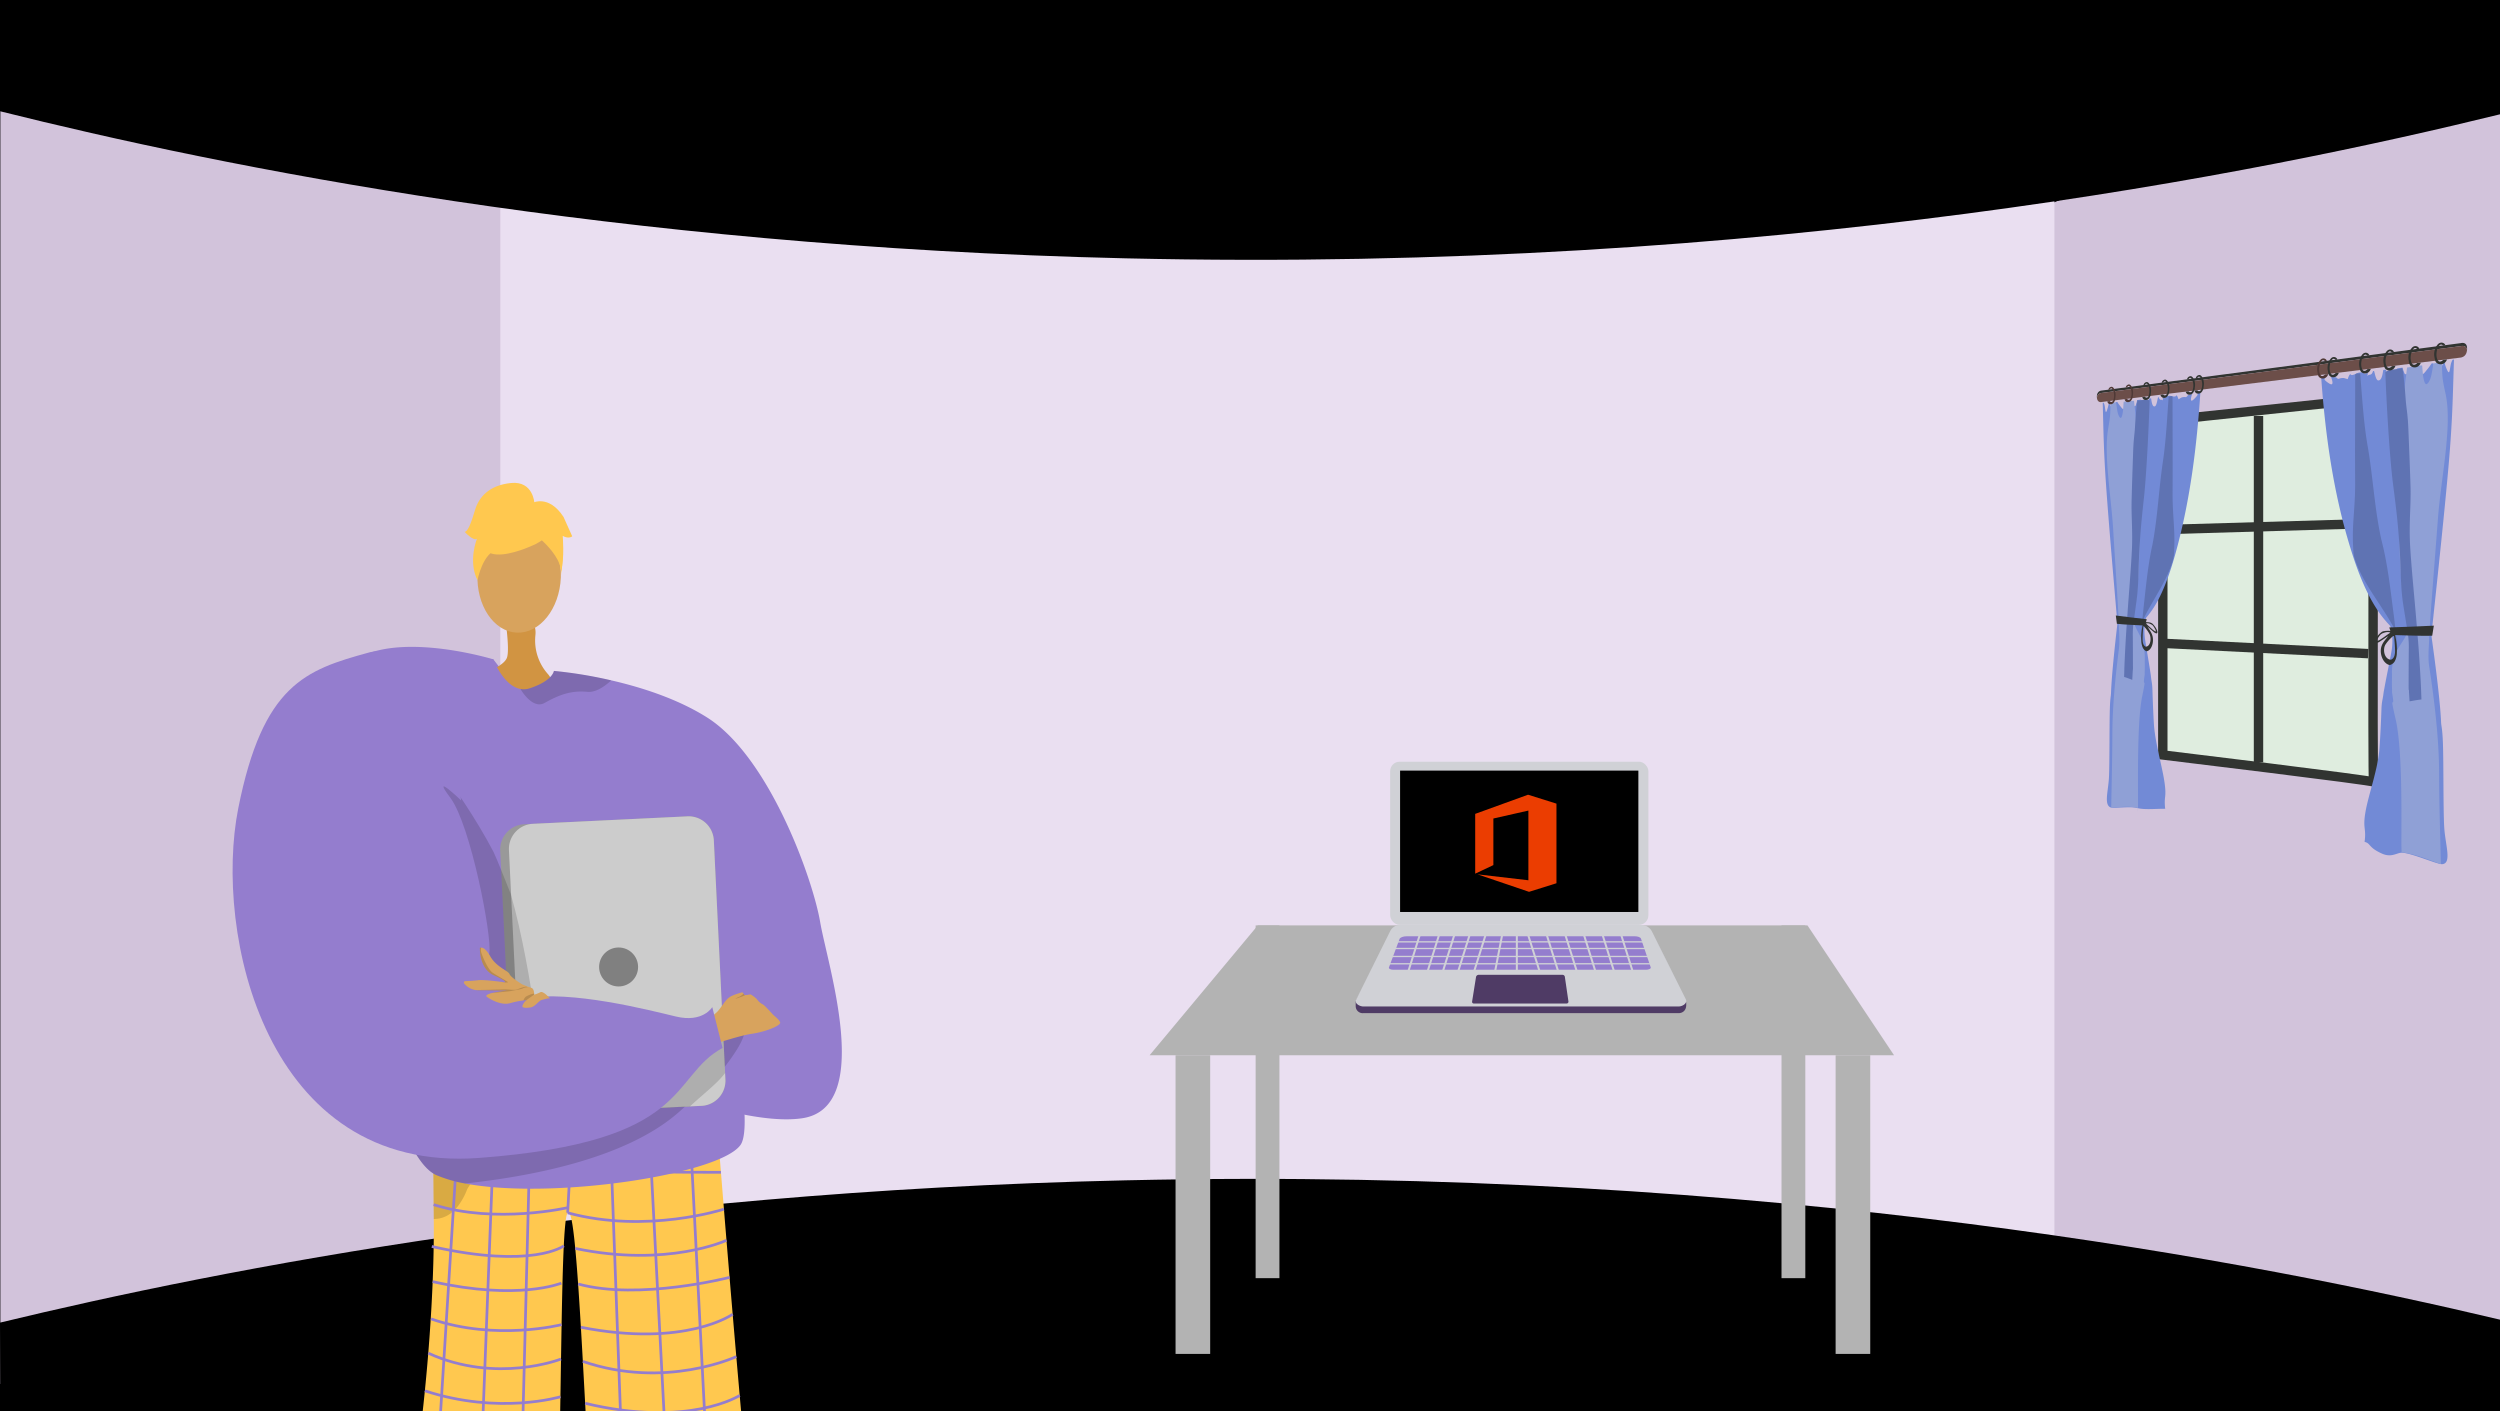 <svg xmlns="http://www.w3.org/2000/svg" xmlns:xlink="http://www.w3.org/1999/xlink" width="1366" height="771" viewBox="0 0 1366 771"><defs><style>.a,.k,.y{fill:none;}.b{clip-path:url(#a);}.c{fill:#000;}.d{fill:#d2c3db;}.e{fill:#eadff1;}.f{fill:#d8a35d;}.g{fill:#62548a;}.h{fill:#ffc84f;}.i{opacity:0.3;}.j{opacity:0.5;}.k{stroke:#947dce;stroke-width:1.499px;}.k,.y{stroke-miterlimit:10;}.l{fill:#947dce;}.m{fill:#d19442;}.n{fill:#999;}.o{fill:#ccc;}.p{fill:gray;}.q{opacity:0.15;}.r{fill:#b3b3b3;}.s{fill:#ce521f;}.t{fill:#ebebeb;}.u{fill:#8e96a3;}.v{fill:#4f3b65;}.w{fill:#d0d1d6;}.x{fill:#dfeddf;}.y{stroke:#313431;stroke-width:5.136px;}.z{fill:#728ad6;}.aa{fill:#5f73b3;}.ab{fill:#8fa0d6;}.ac{fill:#313431;}.ad{fill:#6c4e49;}.ae{fill:#4f3936;}.af{fill:#eb3d01;}</style><clipPath id="a"><rect class="a" width="1366" height="771"/></clipPath></defs><g class="b"><rect class="c" width="1366" height="771"/><path class="d" d="M1366,9.537V768l-242.228-67.586-32.991-6.263,1.636-558.092,30.118-25.56Z"/><path class="d" d="M316.3,125.471,300.245,681.842.2,756.24V6.188L299.045,99.758Z"/><path class="e" d="M697.978,89.071H273.37V706.455h849.165V89.071Z"/><path class="c" d="M0,60.78c121.657,30.38,335.7,73.888,615,80.372,352.972,8.194,622.429-47.1,751-78.7V0H0Z"/><path class="c" d="M0,722.684c121.657-29.39,335.7-71.481,615-77.753C967.968,637,1237.425,690.5,1366,721.064v47.19L.2,771Z"/><path class="f" d="M257.644,829.787s.417,192.9-7.772,195.44c-14.7,4.656-71.9,19.021-10.475,20.492,31.163,4.858,29.527-2.362,30.578-8.25.859-4.81,16.145-175.959,18.693-189.14.57-2.952.916-4.737.916-4.737Z"/><path class="f" d="M371.452,829.228s12.139,191.784,20.354,194.239c14.748,4.5,72.1,18.247,10.7,20.378-31.109,5.193-29.551-2.045-30.665-7.92-.911-4.8-8.344-41.182-11.034-54.335-.6-2.946-22.506-151.631-22.506-151.631Z"/><path class="g" d="M367.907,1023.988c-.656-2.718,18.987-4.532,21.443-2.526s42.4,5.943,42.85,17.633-54.688,8.284-58.586,8.419S369.2,1029.329,367.907,1023.988Z"/><path class="h" d="M391.994,616.4a12.162,12.162,0,0,1-7.036,2.879c-16.217-.394-86.251-2.267-124.118-6.115-13.36-1.359-22.714-2.961-24.287-4.84a1.392,1.392,0,0,0,0,.155c.007,2.1.156,26.106.463,57.582.606,62.135-9.7,150.638-18.367,177.257-1.871,5.745,85.465.751,85.465.751,3.051-63.961,1.91-176.535,6.052-181.4,5.038-5.914,8.435,93.21,13.673,176.263,34.039,10.494,88.8,7.434,88.329,3.877C406.526,800.564,391.994,616.4,391.994,616.4Z"/><g class="i"><path d="M327.218,617.363c.265-.01.528-.019.784-.031C328,617.332,327.724,617.34,327.218,617.363Z"/><path class="j" d="M327.218,617.363c-20.927.748-66.378-4.2-66.378-4.2-13.36-1.359-22.714-2.961-24.287-4.84a1.392,1.392,0,0,0,0,.155c.007,2.1.156,26.106.463,57.582a15.582,15.582,0,0,0,2.2-.157c4.731-.664,8.46-3.414,11.381-7.358a37.9,37.9,0,0,0,4.685-8.775C272.136,620.868,320.511,617.669,327.218,617.363Z"/></g><line class="k" x2="11.946" y2="231.853" transform="translate(376.854 614.218)"/><line class="k" x2="11.956" y2="227.825" transform="translate(354.738 617.874)"/><line class="k" x2="8.335" y2="226.077" transform="translate(333.318 616.934)"/><line class="k" x1="2.518" y2="46.643" transform="translate(310.17 616.028)"/><line class="k" x1="5.861" y2="230.028" transform="translate(283.927 615.023)"/><line class="k" x1="8.995" y2="231.822" transform="translate(261.093 614.014)"/><line class="k" x1="14.69" y2="232.905" transform="translate(236.032 613.164)"/><path class="k" d="M393.925,640.549s-124.6.411-157.191-6.9"/><path class="k" d="M310.17,662.671c43.072,11.764,85.39-1.986,85.39-1.986"/><path class="k" d="M310.769,659.748s-39.746,9.309-73.823-1.521"/><path class="k" d="M396.956,677.7s-32.073,15.038-82.63,4.435"/><path class="k" d="M398.638,697.963s-49.442,12.753-82.749,3.612"/><path class="k" d="M400.332,718.095s-25.7,18.388-82.929,7.121"/><path class="k" d="M402.317,741.254s-38.756,18.133-83.842,2.627"/><path class="k" d="M404.176,762.471s-27.67,17.87-84.446,4.293"/><path class="k" d="M406.139,784.224s-37.887,17.736-85.461-.025"/><path class="k" d="M407.729,801.2s-22.773,20.056-86.019,1.67"/><path class="k" d="M409.635,820.481s-36.15,17.063-86.852,1.045"/><path class="k" d="M308.059,680.744s-17,12.824-72.116.331"/><path class="k" d="M306.733,701.109s-23.487,9.721-70.316-.826"/><path class="k" d="M306.863,723.781s-36.01,9.145-71.34-3.131"/><path class="k" d="M306.551,742.565s-35.223,13.842-72.54-3.184"/><path class="k" d="M306.228,763.188s-33.4,10.1-74.075-3.251"/><path class="k" d="M305.891,782.995s-28.272,11.222-75.9-3.332"/><path class="k" d="M305.122,800.5s-33.662,15.518-77.657-1.6"/><path class="k" d="M304.954,822.412s-38,11.048-80.853-2.613"/><path class="g" d="M272.658,1020.869c.626-2.725-23.21-1.45-25.645.581s-37.533,8.1-37.859,19.792,54.774,7.7,58.673,7.789S271.426,1026.225,272.658,1020.869Z"/><path class="l" d="M404.585,625.644c-11.645,16.17-102.959,30.047-150.463,21.017a73.82,73.82,0,0,1-15.656-4.556c-4.505-1.982-8.869-7.146-13.031-14.748C193.759,569.458,174.148,370.148,197,358.8c25.844-12.844,72.559,1.468,72.559,1.468l17.358,22.491,83.758,50.016s19.424,72.148,29.823,128.537c.768,4.156,1.485,8.23,2.144,12.174C406.935,599.328,408.648,620,404.585,625.644Z"/><path class="m" d="M275.717,334.266c-.011,1.794,3.078,20.522,1.241,25.2s-12.446,8.1-11.72,8.883,15.072,15.592,28.4,11.805,5.778-11.805,5.778-11.805a27.564,27.564,0,0,1-6.859-21.352C293.908,333.753,275.717,334.266,275.717,334.266Z"/><path class="l" d="M438.3,611.02c-39.413,5.823-123.612-34.037-123.612-34.037l8.033-22.46s49.741,2.3,57.8,3.648c0,0-24.3-20.156-32.081-47.026-5.724-19.767-74.81-104.334-95.558-141.2-7.457-13.253,16.669-9.678,16.669-9.678s5.449,14.458,14.8,16.181a10.375,10.375,0,0,0,5.247-.41c12.543-4.178,13.041-9.455,13.041-9.455a240.08,240.08,0,0,1,31.359,5.168c16.269,3.742,36.083,10,52.341,20.265,34.032,21.5,57.81,88.355,61.8,111.806S477.709,605.2,438.3,611.02Z"/><path class="n" d="M273.324,464.809l6.326,130.659a13.8,13.8,0,0,0,14.44,13.113l89.177-4.327a4.263,4.263,0,0,0,.631-.06,13.753,13.753,0,0,0,12.466-14.382l-6.326-130.659a13.781,13.781,0,0,0-14.442-13.1l-85.042,4.113-4.133.2A13.78,13.78,0,0,0,273.324,464.809Z"/><path class="o" d="M278.088,464.55l6.326,130.659a13.781,13.781,0,0,0,14.442,13.1l85.042-4.112a13.753,13.753,0,0,0,12.466-14.382l-6.326-130.659a13.781,13.781,0,0,0-14.442-13.1l-85.042,4.113A13.752,13.752,0,0,0,278.088,464.55Z"/><circle class="p" cx="10.648" cy="10.648" r="10.648" transform="translate(327.357 517.706)"/><ellipse class="f" cx="31.097" cy="22.792" rx="31.097" ry="22.792" transform="translate(259.597 344.716) rotate(-87.597)"/><path class="h" d="M292.979,297.128s-40.341,20.2-27.167-14.4C274.926,258.788,320.523,282.611,292.979,297.128Z"/><path class="h" d="M287.615,288.5s21.509,14.014,18.83,27.054c0,0,6.509-39-15.382-40.9s-30.471-.145-30.263,41.387C260.8,316.045,268.556,283.34,287.615,288.5Z"/><path class="h" d="M292.008,274.953s-.6-12.26-12.775-11.038-17.66,7.922-19.68,14.768-3.968,11.963-5.7,11.89c0,0,4.971,5.407,6.773,3.75,0,0-5.011,12.251.264,22.7,0,0,2.9-15.639,11.626-17.006S292.008,274.953,292.008,274.953Z"/><path class="h" d="M290.9,274.8s8.866-4.826,17.007,7.645l4.753,10.595s-1.8,1.658-5.189-.217c0,0,1.065,12.253-.877,19.063l-4.239-21.011Z"/><path class="q" d="M402.639,573.485a111.672,111.672,0,0,1-6.607,9.39c-.023.028.185,3.418.163,3.447-4.568,5.844-9.682,9.525-19.243,18.208-.087.079-2.65.111-2.738.191q-1.5,1.362-3.1,2.776c-29.647,26.3-83.892,35.615-117,39.164a73.82,73.82,0,0,1-15.656-4.556c-4.505-1.982-8.869-7.146-13.031-14.748l175.06-66.046,5.937-2.242S409.572,562.411,402.639,573.485Z"/><path class="q" d="M219.837,393.319s30.789,35.842,49.811,72.14c1.43,2.727,9.427,22.995,9.443,23.05,12.333,42.976,18.43,107.157,18.43,107.157L268.1,524.589Z"/><path class="f" d="M410.808,564.856c-7.223,1-25.923,7.372-25.923,7.372l-3.722-11.542s8.884-5.52,11.339-8.507,3.776-5.533,5.807-7.1,7.361-2.9,7.361-2.9l.6.782.6.777.2-.018a19.712,19.712,0,0,0,2.867-.376c.18-.126,1.984,1.069,3.161,2.156a5.25,5.25,0,0,1,.89,1.016,8.392,8.392,0,0,0,2.67,2.216c.3.186.544.329.676.424s.519.461,1,.938c1.207,1.207,3.083,3.209,3.674,3.92.717.854,2.79,2.264,3.836,3.781a4.217,4.217,0,0,1,.424.765C427.01,560.351,418.031,563.852,410.808,564.856Z"/><path class="l" d="M251.989,437.38c0-1.921-16.112-90.246-50.6-80.792s-57.779,17.514-71.215,85.141,14.535,199.656,131.5,190.967,103.977-44.332,133.134-60.1l-5.623-22.3s-5.059,8.673-19.849,5.137S312,540.887,286.474,545.5c0,0-20.8-15.9-19.134-24.676s-10.173-70.137-21.271-84.917S251.989,437.38,251.989,437.38Z"/><path class="q" d="M407.068,543.725a.931.931,0,0,1-.209.2c-.628.376-4.5,1.709-4.917,1.834s1.416-1.039,1.918-1.081a11.275,11.275,0,0,0,2.413-1.709l.6.777Z"/><path class="f" d="M300.471,545.545c-.309-.362-4.681.812-5.075,1.077-2.1,1.413-3.281,3.58-5.8,3.89-.706.087-4.562.58-4.134-.918a6,6,0,0,1,2.323-3.132,1.5,1.5,0,0,0-.154.012c-.245.011-.8.051-1.606.148a49.761,49.761,0,0,0-7.345,1.52c-5.523,1.549-12.492-3.2-12.879-3.7s.461-1.224,3.1-1.89c.035-.012.063-.017.1-.029a83.925,83.925,0,0,1,8.319-1.258s-10.255-.194-16.057-.194a9.3,9.3,0,0,1-1.281-.085h-.023a10.108,10.108,0,0,1-6.315-3.587.8.8,0,0,1,.585-1.313c1.78-.062,4.787-.2,7.034-.492,2.739-.353,10.374.6,13.256.985.7.091,1.121.154,1.121.154s2.466-.12-5.756-3.8-7.664-15.015-7.664-15.015a1.365,1.365,0,0,1,.729-.153c.922.028,2.647.746,4.891,4.708,3.387,6,9.782,7.846,10.573,9.782s6.855,5.546,6.855,5.546,3.3,1.429,5.039,1.947c1.242.371,1.5,2.124,1.549,3.092.012.285.006.507,0,.6v.051a17.553,17.553,0,0,0,3.394-1.355C296.827,541.264,300.471,545.545,300.471,545.545Z"/><path class="q" d="M274.514,536.578c.7.091,1.121.154,1.121.154s2.466-.12-5.756-3.8-7.664-15.015-7.664-15.015a1.365,1.365,0,0,1,.729-.153,5.269,5.269,0,0,0-.12,2.226c.313,1.349,3.5,9.691,6.514,11.6s7.544,4.527,8.1,4.925S275.88,537.034,274.514,536.578Z"/><path class="q" d="M288.737,539.522a5.106,5.106,0,0,0-2.8.41c-.871.637-5.164,1.2-6.434,1.509-.877.222-6.935.78-10.608,1.11.035-.012.063-.017.1-.029a83.925,83.925,0,0,1,8.319-1.258s-10.255-.194-16.057-.194a9.3,9.3,0,0,1-1.281-.085c5.495-.125,14-.359,15.4-.416,2.067-.079,5.962.632,7.311,0s4.447-1.668,5.085-1.349A3.045,3.045,0,0,0,288.737,539.522Z"/><path class="q" d="M291.851,543.439l-4.219,3.035c-.245.011-.8.051-1.606.148a4.2,4.2,0,0,1,1.344-2.078,14.763,14.763,0,0,1,4.481-1.7C291.863,543.126,291.857,543.348,291.851,543.439Z"/><path class="q" d="M334.008,371.751c-3.726,3.431-8.547,6.7-13.051,6.28-9.128-.872-15.641,1.738-23.435,6.082-5.091,2.838-10.374-3.01-13.161-7.665a10.375,10.375,0,0,0,5.247-.41c12.543-4.178,13.041-9.455,13.041-9.455A240.08,240.08,0,0,1,334.008,371.751Z"/></g><path class="r" d="M1034.908,576.593H628.133l59.124-70.949H987.609Z"/><rect class="r" width="18.92" height="163.183" transform="translate(642.323 576.593)"/><rect class="r" width="13.007" height="192.745" transform="translate(686.075 505.644)"/><rect class="r" width="13.007" height="192.745" transform="translate(973.419 505.644)"/><rect class="r" width="18.92" height="163.183" transform="translate(1002.981 576.593)"/><path class="s" d="M762.489,473.248h0a.519.519,0,0,1-.307-.664l.421-1.143.971.358-.421,1.143A.518.518,0,0,1,762.489,473.248Z"/><path class="s" d="M767.9,475.24h0a.519.519,0,0,1-.306-.664l.421-1.143c.028-.076.967.368.967.368l-.417,1.133A.519.519,0,0,1,767.9,475.24Z"/><path class="t" d="M762.384,473.024h0a.518.518,0,0,1-.306-.664l.46-1.251a.52.52,0,0,1,.665-.307h0a.52.52,0,0,1,.306.665l-.461,1.251A.518.518,0,0,1,762.384,473.024Z"/><path class="t" d="M767.783,475.012h0a.518.518,0,0,1-.306-.664l.46-1.251a.518.518,0,0,1,.664-.306h0a.519.519,0,0,1,.307.664l-.461,1.251A.518.518,0,0,1,767.783,475.012Z"/><rect class="u" width="3.392" height="2.199" transform="translate(761.082 484.964) rotate(20.217)"/><rect class="u" width="3.392" height="2.199" transform="translate(762.532 481.327) rotate(20.217)"/><path class="v" d="M917.162,553.588H744.887a3.83,3.83,0,0,1-4.138-3.774v-2.582l18.857-34.845a6,6,0,0,1,5.376-3.333H896.815c2.46,0,7.885,4.846,8.985,7.046l15.557,31.714v1.139C921.4,552.256,919.26,553.588,917.162,553.588Z"/><path class="w" d="M917.177,549.94H744.9c-1.913,0-5.062-1.678-3.879-3.74l18.6-37.46A6,6,0,0,1,765,505.407H896.831A6.491,6.491,0,0,1,902.639,509l18.411,36.84C922.34,548.186,919.275,549.94,917.177,549.94Z"/><rect class="w" width="141.08" height="89.147" rx="5.158" transform="translate(759.594 416.194)"/><rect class="c" width="130.196" height="77.247" transform="translate(765.01 421.057)"/><path class="v" d="M856.01,548.319H805.249a.915.915,0,0,1-.9-1.06l2.14-13.37a1.487,1.487,0,0,1,1.469-1.252h45.785a1.307,1.307,0,0,1,1.293,1.118l1.962,13.446A.992.992,0,0,1,856.01,548.319Z"/><path class="l" d="M899.287,529.878H761.364c-1.531,0-2.7-.588-2.456-1.237l5.816-15.609c.314-.842,2-1.461,3.989-1.461h124.4c1.762,0,3.258.555,3.513,1.3l5.331,15.7C902.166,529.265,900.911,529.878,899.287,529.878Z"/><rect class="w" width="143.831" height="0.726" transform="translate(758.513 514.26)"/><rect class="w" width="143.831" height="0.726" transform="translate(758.513 517.893)"/><rect class="w" width="143.831" height="0.726" transform="translate(758.513 522.251)"/><rect class="w" width="143.831" height="0.726" transform="translate(758.513 526.246)"/><rect class="w" width="1.09" height="23.972" transform="translate(775.932 508.474) rotate(17.439)"/><rect class="w" width="1.09" height="23.972" transform="translate(786.465 508.474) rotate(17.439)"/><rect class="w" width="1.09" height="23.972" transform="translate(794.819 508.474) rotate(17.439)"/><rect class="w" width="1.09" height="23.972" transform="translate(803.173 508.474) rotate(17.439)"/><rect class="w" width="1.09" height="23.972" transform="translate(811.89 508.474) rotate(17.439)"/><rect class="w" width="1.09" height="23.972" transform="translate(820.735 508.202) rotate(10.978)"/><rect class="w" width="1.09" height="23.972" transform="translate(828.249 508.086)"/><rect class="w" width="1.09" height="23.972" transform="translate(884.611 508.8) rotate(-17.439)"/><rect class="w" width="1.09" height="23.972" transform="translate(874.442 508.8) rotate(-17.439)"/><rect class="w" width="1.09" height="23.972" transform="translate(864.272 508.8) rotate(-17.439)"/><rect class="w" width="1.09" height="23.972" transform="translate(854.102 508.8) rotate(-17.439)"/><rect class="w" width="1.09" height="23.972" transform="translate(843.932 508.8) rotate(-17.439)"/><rect class="w" width="1.09" height="23.972" transform="translate(833.762 508.8) rotate(-17.439)"/><path class="x" d="M1293.328,218.075l-111.571,11.758V412.508s115.9,14.027,115.182,14.79,0-205.724,0-205.724l-.95-3.779Z"/><path class="y" d="M1293.328,218.075l-111.571,11.758V412.508s115.9,14.027,115.182,14.79,0-205.724,0-205.724l-.95-3.779Z"/><line class="y" y2="189.205" transform="translate(1234.047 227.291)"/><line class="y" x2="110.049" y2="5.538" transform="translate(1183.919 351.607)"/><line class="y" y1="3.213" x2="110.049" transform="translate(1183.919 286.091)"/><path class="z" d="M1270.526,206.85s-1.812.038,1.887,2.522c3.73,2.505,1.25-3.388,1.25-3.388l2.769.158s.891,1.205,1.748.736a5.934,5.934,0,0,1,2.6-.312l2,.62s1.05-3.507,1.689-2.529c.525.805,2.666-.371,4.3-1.047l2.061-.221c.872.429,1.424,1.425,2.331.388,1.233-1.41.04,2.505.618,1.51s1.971.274,2.785-2.365c.018-.058.035-.109.052-.157l.549-.06c.473,1.195.963,5.052,2.274,5.158,1.714.138,2.316-2.507,2.769-5.719l1.519-.174a9.059,9.059,0,0,1,.113,2.71c-.355,2.761,3.1,2.312,3.1,2.312s.1-2.917.621-3.64a18.168,18.168,0,0,1,2.519-2.136q1.334-.164,2.673-.334c.141.511.3,1.139.539,1.783.734,1.949.475,2.031,2.755,1.561s1.728,1.57,2.134-.251c.371-1.665.337-1.824.834-3.925q.744-.1,1.49-.211a33.451,33.451,0,0,0,1.334,3.146c1.624,3.215,2.818.717,4.8-1.63a29.761,29.761,0,0,0,1.951-2.738l.9-.147c.036.057.073.121.112.2.719,1.391,1.788,3.811,3.56,2.525,1.41-1.023,1.855-3.184,2.152-3.719l.215-.039h0c.346.641.151,1.624,1.548,4.664s1.4.128,2.039-3.017a9.424,9.424,0,0,1,.964-2.5c.257-.05.514-.1.771-.149-.694,21.556-.776,32.584-2.844,56.79-2.059,24.1-6.121,62.123-8.861,87.9-.547,5.141-.732,1.861-.531,6.361.013.29.019.507.019.664.047.323.1.675.151,1.065,1.4,10.014,4.481,32.83,5.021,45.314.106,2.626.71,2.912,1.017,11.763.391,11.284.146,36.023.695,45.613s4.281,19.625-.955,20.275c-2.487.308-16.1-5.78-21.87-6.253-2.825-.231-5.757,2.874-11.035.544-7.509-3.315-6.308-5.489-9.167-6.322-.28-.082-.3-.168-.295-.2a.821.821,0,0,1-.207.2c1.1-8.009-1.151-7.1.536-16.68,1.694-9.622,6.814-23.175,7.641-34.793.487-6.846.854-15.079,1.053-20.914.167-4.873.667-5.024,1.124-8.911.113-.965.3-1.729.459-2.646.759-4.293,1.66-8.639,2.485-12.841.2-1.005.407-2.078.557-2.876.3-1.6.7-3.52.91-4.85a35.342,35.342,0,0,0,.4-7.732c-.018-.406-.056-.591-.086-.94s-.076-.661-.115-.981c-.02-.158-.048-.322-.065-.442-.035-.237-.1-.615-.133-.795a18.509,18.509,0,0,0-.465-1.906c-.159-.513-.171-.515-.323-.92-.57-.552-1.134-1.212-1.686-1.794-.218-.229-.445-.532-.7-.824-9.235-10.578-15.159-26.367-19.292-39.786-9.428-30.61-13.742-61.838-16.01-93.585l.366-.046Z"/><path class="aa" d="M1285.755,298.966c.192,3.669.165,4.177,1.168,7.216,3.261,9.872,10.991,20.277,16.432,28.969.2.318.479.718.634.967,1.3,2.082,2.75,4.545,3.839,6.542a5.907,5.907,0,0,1,.664,1.508,12.448,12.448,0,0,1,.393,2.853c.035.4.042.8.045,1.307.014,2.435-.207,4.994-.249,7.465v.02c-.02,1.87-.294,4.1-.437,5.849-.167,2.052-.291,3.666-.307,5.642,0,.017,0,.033,0,.046.015.452,0,.775.043,1.25.241,2.782.571,5.71.881,8.481.069.612.173,1.545.222,1.966.233,2.022.432,3.7.664,5.622.078-1.793.208-3.812.279-5.472s.042.057.121-2.352.619-8.588.587-11.827-.4-5.132-.646-8.764c-.148-2.16-.617-6.538-.879-9.279-.12-1.25-.281-2.874-.462-4.273-.3-2.353-.385-3.514-.735-6.161-1.764-13.355-3.236-27.4-6.516-40.363-.014-.057-.019-.082-.035-.145-.2-.835-.257-.989-.462-1.933-3.574-16.531-4.428-33.783-7.311-50.355-2.255-12.968-2.993-26.566-4.1-39.774-.906.318-1.828-.337-2.719.623.034,17.492-.165,41.946-.019,57.957C1286.993,278.221,1285.045,285.4,1285.755,298.966Z"/><path class="ab" d="M1307.045,376.964a9.3,9.3,0,0,0,.014,1.773c1.967,11.037-1.956-2.352,1.876,14.051,3.865,16.543,3.159,53.774,3.186,69.473-.128,8.533.189-6.213.092,3.455,7.057.84,14.283,3.879,21.476,6.454-.383-17.122-.9-32.275-.964-50.272s-2.553-39.3-5.416-57.792c-.83-5.356-.039-11.442.052-16.759.019-1.1.222-4.318.325-5.858,1.115-16.6,3.279-42.857,4.353-57.515,1.659-22.646,8.055-51.133,4.226-68.774-2.036-9.38-1.7-8.679-2.055-17.646-1.452,1.029-3.082.575-4.594,1.112-.51,2.564-.918,6.815-1.977,8.988-2.146,4.4-3.02,1.467-3.569-1.663-.236-1.341-.458-4.7-.6-6.378-2.773.349-5.524.826-8.262,1.209-.629,5.522-1.476,11.054-1.794,16.563,0,.005.011.022.011.03-.45,12.565-.714,25.694.05,37.89.765,12.217-1.978,18.3-2.352,31.872s.768,37.289,3.975,51.572a19.049,19.049,0,0,1,.419,3.61,12.037,12.037,0,0,1-.747,4.582,1.282,1.282,0,0,1-.07.165c-1.613,3.369-3.906,6.029-5.575,9.375a12.847,12.847,0,0,0-.523,1.247,22.826,22.826,0,0,0-1.011,3.453,34.992,34.992,0,0,0-.629,5.862c0,.056-.007.158,0,.2a.3.3,0,0,1,0,.052C1307.038,370.615,1306.846,373.541,1307.045,376.964Z"/><path class="aa" d="M1312.584,201.092c-3.06,1.137-6.373.154-9.234,2.2.59,16.94,2.362,46.975,4.208,61.246,2.167,16.758,2.716,22.256,3.562,34.66.848,12.427.334,21.072,2.213,32.5.735,4.467,1.058,6.759,1.73,10.652.385,2.231.411,2.682.7,4.629.012.08.012.111.018.16a49.26,49.26,0,0,1,.4,6.729c-.085,5.656-.1,16.081-.114,20.288s.165,1.906.2,3.637a13.505,13.505,0,0,0,.081,1.418c.052,1.232.175,2.685.231,4,2.149-.345,4.308-.81,6.487-1.006-.045-1.859-.033-.8-.095-3.062s.111,4.318-.057-1.481-1.264-23.019-1.868-29.429-.087-1.331-.479-6.109.516,6.842-.242-2.673-2.946-31.128-3.5-42.649.578-20.847.282-31.088-.851-23.216-1.2-31.737-1.111-10.785-1.484-16.321-.866-9.549-1.173-12.925S1312.856,203.546,1312.584,201.092Z"/><path class="ac" d="M1329.854,341.856c-8.25.472-16.374.694-24.348.966.453,1.365.842,2.757,1.248,4.143,7.273.122,14.7.57,22.2.411C1329.254,345.537,1329.549,343.7,1329.854,341.856Z"/><path class="ac" d="M1305.326,363.291c.736.235,1.551-.325,2.188-.792a4.194,4.194,0,0,0,.725-.794,3.67,3.67,0,0,0,.347-.548,9.994,9.994,0,0,0,1-3.434,34.236,34.236,0,0,0-.639-9.36c-.114-.614-.209-.992-.277-1.31-.132-.605-.159-.679-.282-1.175a2.013,2.013,0,0,0-1.418.111,1.156,1.156,0,0,0-.2.1,1.986,1.986,0,0,0-.237.129,8.149,8.149,0,0,0-1.8,1.564c-1.321,1.791-2.958,3.36-3.609,5.782C1300.138,357.216,1301.94,362.215,1305.326,363.291Zm-1.953-11.039a20.509,20.509,0,0,1,3.728-4.278c.581-.6.5-.375,1.005-.421.3,2.777.521,5.478.574,8.24v.017c-.064,1.811-.426,3.674-1.845,4.45a1.16,1.16,0,0,1-.965.154C1302.665,359.662,1301.9,354.825,1303.373,352.252Z"/><path class="ac" d="M1297.625,350.347c-.125,1.627,1.753.841,2.495.357s3.258-2.209,3.966-2.627.17-.072.676-.323,1.226-.528,1.789-.792c.04-.141.056-.224.095-.378s.081-.328.126-.507.081-.331.134-.543.128-.534.191-.766c-.15-.018-.163-.013-.344-.026s-.425-.021-.682-.032c-1.315-.057-3.655-.126-4.692.573C1299.9,346.282,1297.75,348.721,1297.625,350.347Zm3.317-3.8c.724-.639,3.741-1.736,5.139-.891-1.843,1.152-4.992,3.8-6.746,4.444S1300.22,347.18,1300.942,346.542Z"/><path class="ac" d="M1145.731,217.005c.008.151.019.293.037.426a2.783,2.783,0,0,1,2.52-2.723l196.361-25.591s2.892-.837,3.33,2.091c.025-.276.037-.565.037-.877-.014-3.838-3.386-2.856-3.386-2.856l-196.354,25.932S1145.57,213.522,1145.731,217.005Z"/><path class="ad" d="M1145.768,217.431c.35,2.985,2.792,2.19,2.792,2.19l196.07-24.257c1.287-.265,3.076-1.049,3.349-4.153v0c-.438-2.928-3.33-2.091-3.33-2.091l-196.361,25.591A2.783,2.783,0,0,0,1145.768,217.431Z"/><path class="ac" d="M1334.939,188.854a1.432,1.432,0,0,0-1.2-.606c-1.078.138-1.773,2.052-1.953,2.548-1.036,2.852-.365,6.524,1.181,6.743.334.047,1.007.124,2.048-.948.695-.025,1.316-.156,2.013-.182a3.966,3.966,0,0,1-1.5,2.028,3.511,3.511,0,0,1-3.991-.031c-.91-.679-1.083-1.7-1.318-3.09a8.143,8.143,0,0,1,.5-5.079c.357-.761,1.241-2.66,2.768-2.974,1.589-.326,2.684.925,2.563,1.385C1335.983,188.9,1335.443,188.765,1334.939,188.854Z"/><path class="ac" d="M1320.707,190.732a1.389,1.389,0,0,0-1.165-.6c-1.046.134-1.72,2.018-1.894,2.506-1.005,2.806-.354,6.424,1.146,6.642.324.047.976.124,1.986-.93.673-.023,1.276-.151,1.952-.175a3.9,3.9,0,0,1-1.457,1.994,3.366,3.366,0,0,1-3.871-.037c-.883-.671-1.05-1.675-1.278-3.046a8.128,8.128,0,0,1,.486-5c.346-.749,1.2-2.618,2.685-2.924,1.54-.318,2.6.916,2.485,1.37C1321.719,190.776,1321.195,190.646,1320.707,190.732Z"/><path class="ac" d="M1306.9,192.554a1.341,1.341,0,0,0-1.13-.592c-1.014.13-1.668,1.984-1.838,2.464-.974,2.762-.343,6.328,1.112,6.545.314.047.948.124,1.927-.912.654-.022,1.238-.147,1.894-.169a3.828,3.828,0,0,1-1.413,1.962,3.227,3.227,0,0,1-3.756-.045c-.857-.661-1.019-1.651-1.241-3a8.128,8.128,0,0,1,.472-4.926c.336-.736,1.168-2.576,2.606-2.874,1.494-.31,2.524.907,2.411,1.354C1307.883,192.6,1307.375,192.47,1306.9,192.554Z"/><path class="ac" d="M1293.5,194.322a1.3,1.3,0,0,0-1.1-.586c-.985.126-1.62,1.952-1.784,2.425-.946,2.719-.333,6.234,1.079,6.451.3.046.92.123,1.871-.9.634-.02,1.2-.142,1.838-.163a3.767,3.767,0,0,1-1.371,1.93,3.1,3.1,0,0,1-3.647-.05c-.831-.654-.989-1.629-1.2-2.96a8.111,8.111,0,0,1,.459-4.853c.325-.725,1.133-2.536,2.528-2.827,1.451-.3,2.451.9,2.341,1.339C1294.457,194.368,1293.964,194.24,1293.5,194.322Z"/><path class="ac" d="M1276.087,196.621a1.251,1.251,0,0,0-1.055-.578c-.947.121-1.557,1.91-1.715,2.373-.91,2.665-.321,6.112,1.038,6.328.293.047.884.124,1.8-.874.61-.018,1.155-.136,1.767-.155a3.689,3.689,0,0,1-1.318,1.889,2.93,2.93,0,0,1-3.506-.058c-.8-.642-.951-1.6-1.158-2.9a8.09,8.09,0,0,1,.441-4.757c.313-.711,1.09-2.484,2.431-2.766,1.395-.293,2.356.888,2.25,1.318C1277,196.668,1276.529,196.541,1276.087,196.621Z"/><path class="ae" d="M1270.345,197.378a1.233,1.233,0,0,0-1.041-.574c-.934.119-1.537,1.9-1.693,2.356-.9,2.646-.316,6.071,1.024,6.287.29.047.873.124,1.775-.866.6-.018,1.14-.135,1.744-.153a3.653,3.653,0,0,1-1.3,1.875,2.876,2.876,0,0,1-3.46-.06c-.789-.639-.938-1.59-1.143-2.887a8.1,8.1,0,0,1,.435-4.726c.31-.705,1.076-2.467,2.4-2.746,1.376-.29,2.325.884,2.221,1.312C1271.249,197.426,1270.781,197.3,1270.345,197.378Z"/><path class="z" d="M1200.423,215.336s1.539-.353-1.588,2.711c-3.1,3.04-1.045-2.836-1.045-2.836l-2.3.728s-.732,1.277-1.434,1.03a4.42,4.42,0,0,0-2.116.254l-1.612.964s-.84-2.921-1.349-1.916c-.417.824-2.11.215-3.393-.05l-1.6.223c-.675.552-1.1,1.537-1.8.808-.943-.986-.03,2.2-.473,1.444s-1.5.624-2.118-1.513c-.013-.047-.026-.088-.039-.127l-.414.057c-.357,1.131-.726,4.569-1.707,4.906-1.276.439-1.722-1.725-2.057-4.4l-1.118.147a9.332,9.332,0,0,0-.083,2.343c.26,2.3-2.261,2.55-2.261,2.55a10.22,10.22,0,0,0-.448-2.98,9.462,9.462,0,0,0-1.811-1.333q-.953.114-1.9.224c-.1.457-.21,1.014-.381,1.6-.517,1.771-.335,1.793-1.934,1.813s-1.2,1.618-1.483.175c-.257-1.318-.233-1.456-.577-3.11l-1.025.1c-.228.774-.516,1.79-.912,2.844-1.1,2.936-1.912,1.09-3.246-.483a17.528,17.528,0,0,1-1.3-1.886l-.6.043c-.024.053-.049.111-.074.179-.475,1.259-1.179,3.41-2.339,2.677-.918-.58-1.207-2.242-1.4-2.619l-.14.007h0a32.437,32.437,0,0,1-1,4.014c-.9,2.675-.9.339-1.306-2.065a6.872,6.872,0,0,0-.613-1.826l-.49.018c.441,17.057.493,25.836,1.812,44.945,1.324,19.176,3.967,49.745,5.774,70.748.362,4.215.485,1.551.352,5.208-.009.236-.013.413-.013.541-.031.26-.064.544-.1.859-.926,8.053-2.949,26.252-3.3,36.265-.07,2.1-.462,2.255-.661,9.341-.254,9.022-.095,28.976-.451,36.576s-2.745,14.732.619,16.542c1.622.872,10.785-.666,14.82.429s10.556.331,14.9.43c.216,0,.23-.065.227-.091a1.12,1.12,0,0,0,.159.234c-.846-7.315.89-5.927-.412-14.773-1.3-8.815-5.165-21.661-5.782-31.847-.362-5.985-.635-13.137-.783-18.19-.124-4.217-.494-4.409-.831-7.806-.084-.843-.219-1.519-.338-2.326-.559-3.764-1.22-7.576-1.822-11.244-.144-.876-.3-1.81-.406-2.5-.218-1.39-.506-3.056-.66-4.205a35.622,35.622,0,0,1-.292-6.608c.014-.344.041-.5.062-.794s.055-.558.084-.828c.014-.133.034-.271.047-.373.026-.2.074-.517.1-.668.074-.5.24-1.243.336-1.6.117-.429.125-.43.236-.767.415-.442.826-.977,1.23-1.448.159-.185.326-.433.513-.672,6.912-8.79,11.49-22.573,14.752-34.541,7.661-28.108,11.273-57.193,13.2-86.871l-.312.038Z"/><path class="aa" d="M1187.968,300.425a19.837,19.837,0,0,1-.922,6.432c-2.55,8.736-8.456,17.7-12.5,25.017-.146.264-.352.6-.466.8-.948,1.724-2.005,3.754-2.792,5.4a5.088,5.088,0,0,0-.479,1.244,12.027,12.027,0,0,0-.283,2.4c-.024.333-.03.671-.032,1.1-.01,2.064.149,4.249.179,6.347v.014c.014,1.59.211,3.5.314,5,.121,1.757.21,3.139.222,4.818,0,.015,0,.028,0,.039-.011.383,0,.659-.031,1.058-.173,2.338-.411,4.788-.634,7.1-.05.511-.125,1.29-.159,1.641-.168,1.686-.311,3.082-.477,4.681-.055-1.527-.149-3.25-.2-4.662s-.031.043-.087-2-.442-7.321-.419-10.053.284-4.3.462-7.353c.105-1.816.441-5.489.629-7.794.086-1.052.2-2.419.332-3.6.218-1.982.277-2.962.529-5.194,1.277-11.308,2.349-23.282,4.762-34.459.011-.05.015-.072.026-.126.151-.725.191-.86.343-1.679,2.673-14.463,3.317-29.517,5.509-44.286,1.734-11.682,2.305-23.763,3.166-35.614.706.1,1.429-.669,2.129,0-.027,15.53.129,37.2.015,51.432C1186.991,282.051,1188.531,288.321,1187.968,300.425Z"/><path class="ab" d="M1171.854,367.3a9.369,9.369,0,0,1-.01,1.507c-1.419,9.128,1.421-1.782-1.354,11.694-2.755,13.38-2.255,44.852-2.274,58.068s-.133-5.279-.065,2.885c-4.933-1.12-9.843-.451-14.593-.168.25-13.731.59-25.864.629-40.4s1.677-31.492,3.578-46.279c.555-4.314.026-9.346-.034-13.7-.013-.9-.148-3.539-.217-4.8-.742-13.577-2.173-34.921-2.878-46.764-1.083-18.2-5.2-40.407-2.747-55.039,1.318-7.869,1.1-7.248,1.331-14.535.946.571,2.015-.088,3.012.075.338,2,.608,5.388,1.313,6.982,1.437,3.25,2.026.7,2.4-1.968.159-1.144.309-3.951.4-5.354,1.89-.222,3.786-.335,5.693-.526.441,4.51,1.037,9,1.261,13.576a.138.138,0,0,0-.008.026c.318,10.492.5,21.5-.035,31.831s1.4,15.239,1.667,26.668-.546,31.45-2.809,43.34a18.6,18.6,0,0,0-.292,3,12.233,12.233,0,0,0,.523,3.876,1.082,1.082,0,0,0,.049.142c1.136,2.927,2.763,5.322,3.957,8.275.121.3.25.68.376,1.1a23.761,23.761,0,0,1,.729,3.014,35.975,35.975,0,0,1,.454,5.042c0,.048.006.135,0,.168a.364.364,0,0,0,0,.044C1171.859,361.9,1172,364.412,1171.854,367.3Z"/><path class="aa" d="M1167.888,218.713c2.18.382,4.571-1.087,6.661.111-.433,14.619-1.728,40.531-3.066,52.86-1.559,14.36-1.952,19.036-2.556,29.54-.6,10.488-.237,17.778-1.568,27.352-.518,3.723-.746,5.631-1.217,8.86-.27,1.847-.288,2.223-.492,3.835-.008.066-.008.092-.013.133a48.464,48.464,0,0,0-.278,5.6c.059,4.731.069,13.442.079,16.958a17.432,17.432,0,0,1-.138,3.017c-.024,1.441-.021.153-.057,1.175s-.122,2.222-.161,3.316c-1.491-.541-2.975-1.177-4.461-1.589.031-1.526.022-.654.065-2.512s-.076,3.545.038-1.215.861-18.884,1.274-24.145.059-1.1.328-5.029-.353,5.634.166-2.2,2.034-25.806,2.42-35.421-.4-17.356-.2-25.912.592-19.456.835-26.618.777-9.18,1.04-13.876.609-8.157.825-11.048S1167.7,220.828,1167.888,218.713Z"/><path class="ac" d="M1156.075,336.307c5.542.784,11.18,1.379,16.9,2.027-.329,1.14-.612,2.3-.906,3.461-5.195-.331-10.345-.392-15.4-.95Q1156.374,338.574,1156.075,336.307Z"/><path class="ac" d="M1176.195,347.821c-.482-2.132-1.69-3.59-2.657-5.207a7.154,7.154,0,0,0-1.311-1.445,1.785,1.785,0,0,0-.172-.124.918.918,0,0,0-.145-.093,1.285,1.285,0,0,0-1.024-.177c-.089.413-.108.474-.2.98-.049.265-.117.58-.2,1.093a33.6,33.6,0,0,0-.459,7.884,10.455,10.455,0,0,0,.717,2.991,3.662,3.662,0,0,0,.249.494,4.024,4.024,0,0,0,.524.737c.46.453,1.051,1,1.588.869C1175.589,355.2,1176.926,351.049,1176.195,347.821Zm-3.489,5.5a.8.8,0,0,1-.7-.212c-1.026-.777-1.286-2.387-1.332-3.928v-.014c.038-2.339.194-4.615.413-6.953.364.07.306-.127.726.42a19.317,19.317,0,0,1,2.719,3.9C1175.618,348.851,1175.054,352.946,1172.706,353.32Z"/><path class="ac" d="M1176,340.676c-.767-.661-2.485-.736-3.444-.762-.186-.005-.364-.013-.5-.012s-.141,0-.249,0c.046.2.1.479.138.663s.065.316.1.47.063.306.091.439.039.206.069.328c.409.259.933.539,1.3.785s-.024-.082.495.32,2.377,2.05,2.93,2.519,1.963,1.284,1.868-.136S1177.107,341.626,1176,340.676Zm1.521,4.281c-1.306-.677-3.627-3.148-4.972-4.241,1.019-.641,3.238.477,3.775,1.071S1178.836,345.636,1177.525,344.957Z"/><path class="ae" d="M1152.746,212.9c.159-.279.436-.672.78-.72.7-.1,1.159,1.317,1.277,1.684.681,2.116.239,5.219-.773,5.675-.218.1-.657.28-1.332-.4-.45.1-.851.11-1.3.214a2.3,2.3,0,0,0,.969,1.362,2.138,2.138,0,0,0,2.6-.735,5.015,5.015,0,0,0,.868-2.747,7.608,7.608,0,0,0-.331-4.03c-.235-.548-.816-1.915-1.814-1.87a1.939,1.939,0,0,0-1.662,1.611C1152.071,213.131,1152.42,212.922,1152.746,212.9Z"/><path class="ae" d="M1162.231,211.645c.163-.282.447-.681.8-.73.721-.1,1.188,1.332,1.309,1.7.7,2.142.245,5.284-.793,5.748-.224.1-.673.285-1.366-.4-.461.106-.872.113-1.332.219a2.313,2.313,0,0,0,.993,1.378,2.211,2.211,0,0,0,2.667-.749,5.036,5.036,0,0,0,.89-2.783,7.606,7.606,0,0,0-.339-4.08c-.241-.555-.837-1.939-1.86-1.891a1.982,1.982,0,0,0-1.7,1.634C1161.539,211.883,1161.9,211.671,1162.231,211.645Z"/><path class="ac" d="M1171.958,210.362c.167-.287.458-.691.82-.741.74-.1,1.219,1.347,1.343,1.723.716,2.168.252,5.351-.814,5.822-.229.1-.69.29-1.4-.4-.472.109-.894.116-1.366.224a2.347,2.347,0,0,0,1.018,1.394,2.288,2.288,0,0,0,2.736-.762,5.058,5.058,0,0,0,.913-2.821,7.6,7.6,0,0,0-.348-4.132c-.247-.561-.858-1.962-1.908-1.912a2.023,2.023,0,0,0-1.748,1.658C1171.248,210.6,1171.615,210.388,1171.958,210.362Z"/><path class="ac" d="M1181.936,209.045c.172-.291.47-.7.842-.752.759-.1,1.25,1.362,1.378,1.743.735,2.2.258,5.42-.835,5.9-.235.1-.708.294-1.437-.406-.486.111-.918.119-1.4.23a2.092,2.092,0,0,0,3.852.633,5.086,5.086,0,0,0,.936-2.859,7.6,7.6,0,0,0-.357-4.185c-.253-.568-.88-1.985-1.957-1.933a2.065,2.065,0,0,0-1.794,1.682C1181.208,209.291,1181.584,209.073,1181.936,209.045Z"/><path class="ac" d="M1195.78,207.218c.177-.3.487-.714.872-.767.786-.109,1.3,1.383,1.427,1.77.761,2.232.268,5.516-.865,6.006-.244.1-.733.3-1.489-.41-.5.114-.95.123-1.452.237a2.4,2.4,0,0,0,1.082,1.432,2.483,2.483,0,0,0,2.908-.8,5.128,5.128,0,0,0,.97-2.911,7.6,7.6,0,0,0-.369-4.259c-.263-.578-.912-2.019-2.028-1.963a2.125,2.125,0,0,0-1.858,1.716C1195.025,207.471,1195.415,207.247,1195.78,207.218Z"/><path class="ac" d="M1200.577,206.585c.18-.3.493-.719.882-.772.8-.111,1.311,1.39,1.445,1.78.77,2.245.271,5.549-.875,6.042-.247.106-.743.3-1.507-.411-.509.115-.962.125-1.47.239a2.416,2.416,0,0,0,1.095,1.44,2.524,2.524,0,0,0,2.943-.8,5.145,5.145,0,0,0,.982-2.93,7.609,7.609,0,0,0-.374-4.284c-.266-.581-.923-2.03-2.052-1.973a2.146,2.146,0,0,0-1.88,1.728C1199.813,206.84,1200.208,206.614,1200.577,206.585Z"/><path class="af" d="M806.047,477.374V444.7l28.881-10.469,15.523,4.874v43.5L835.469,487.3l-28.158-9.566,27.8,3.249V442.9l-19.133,4.332v25.451Z"/></svg>